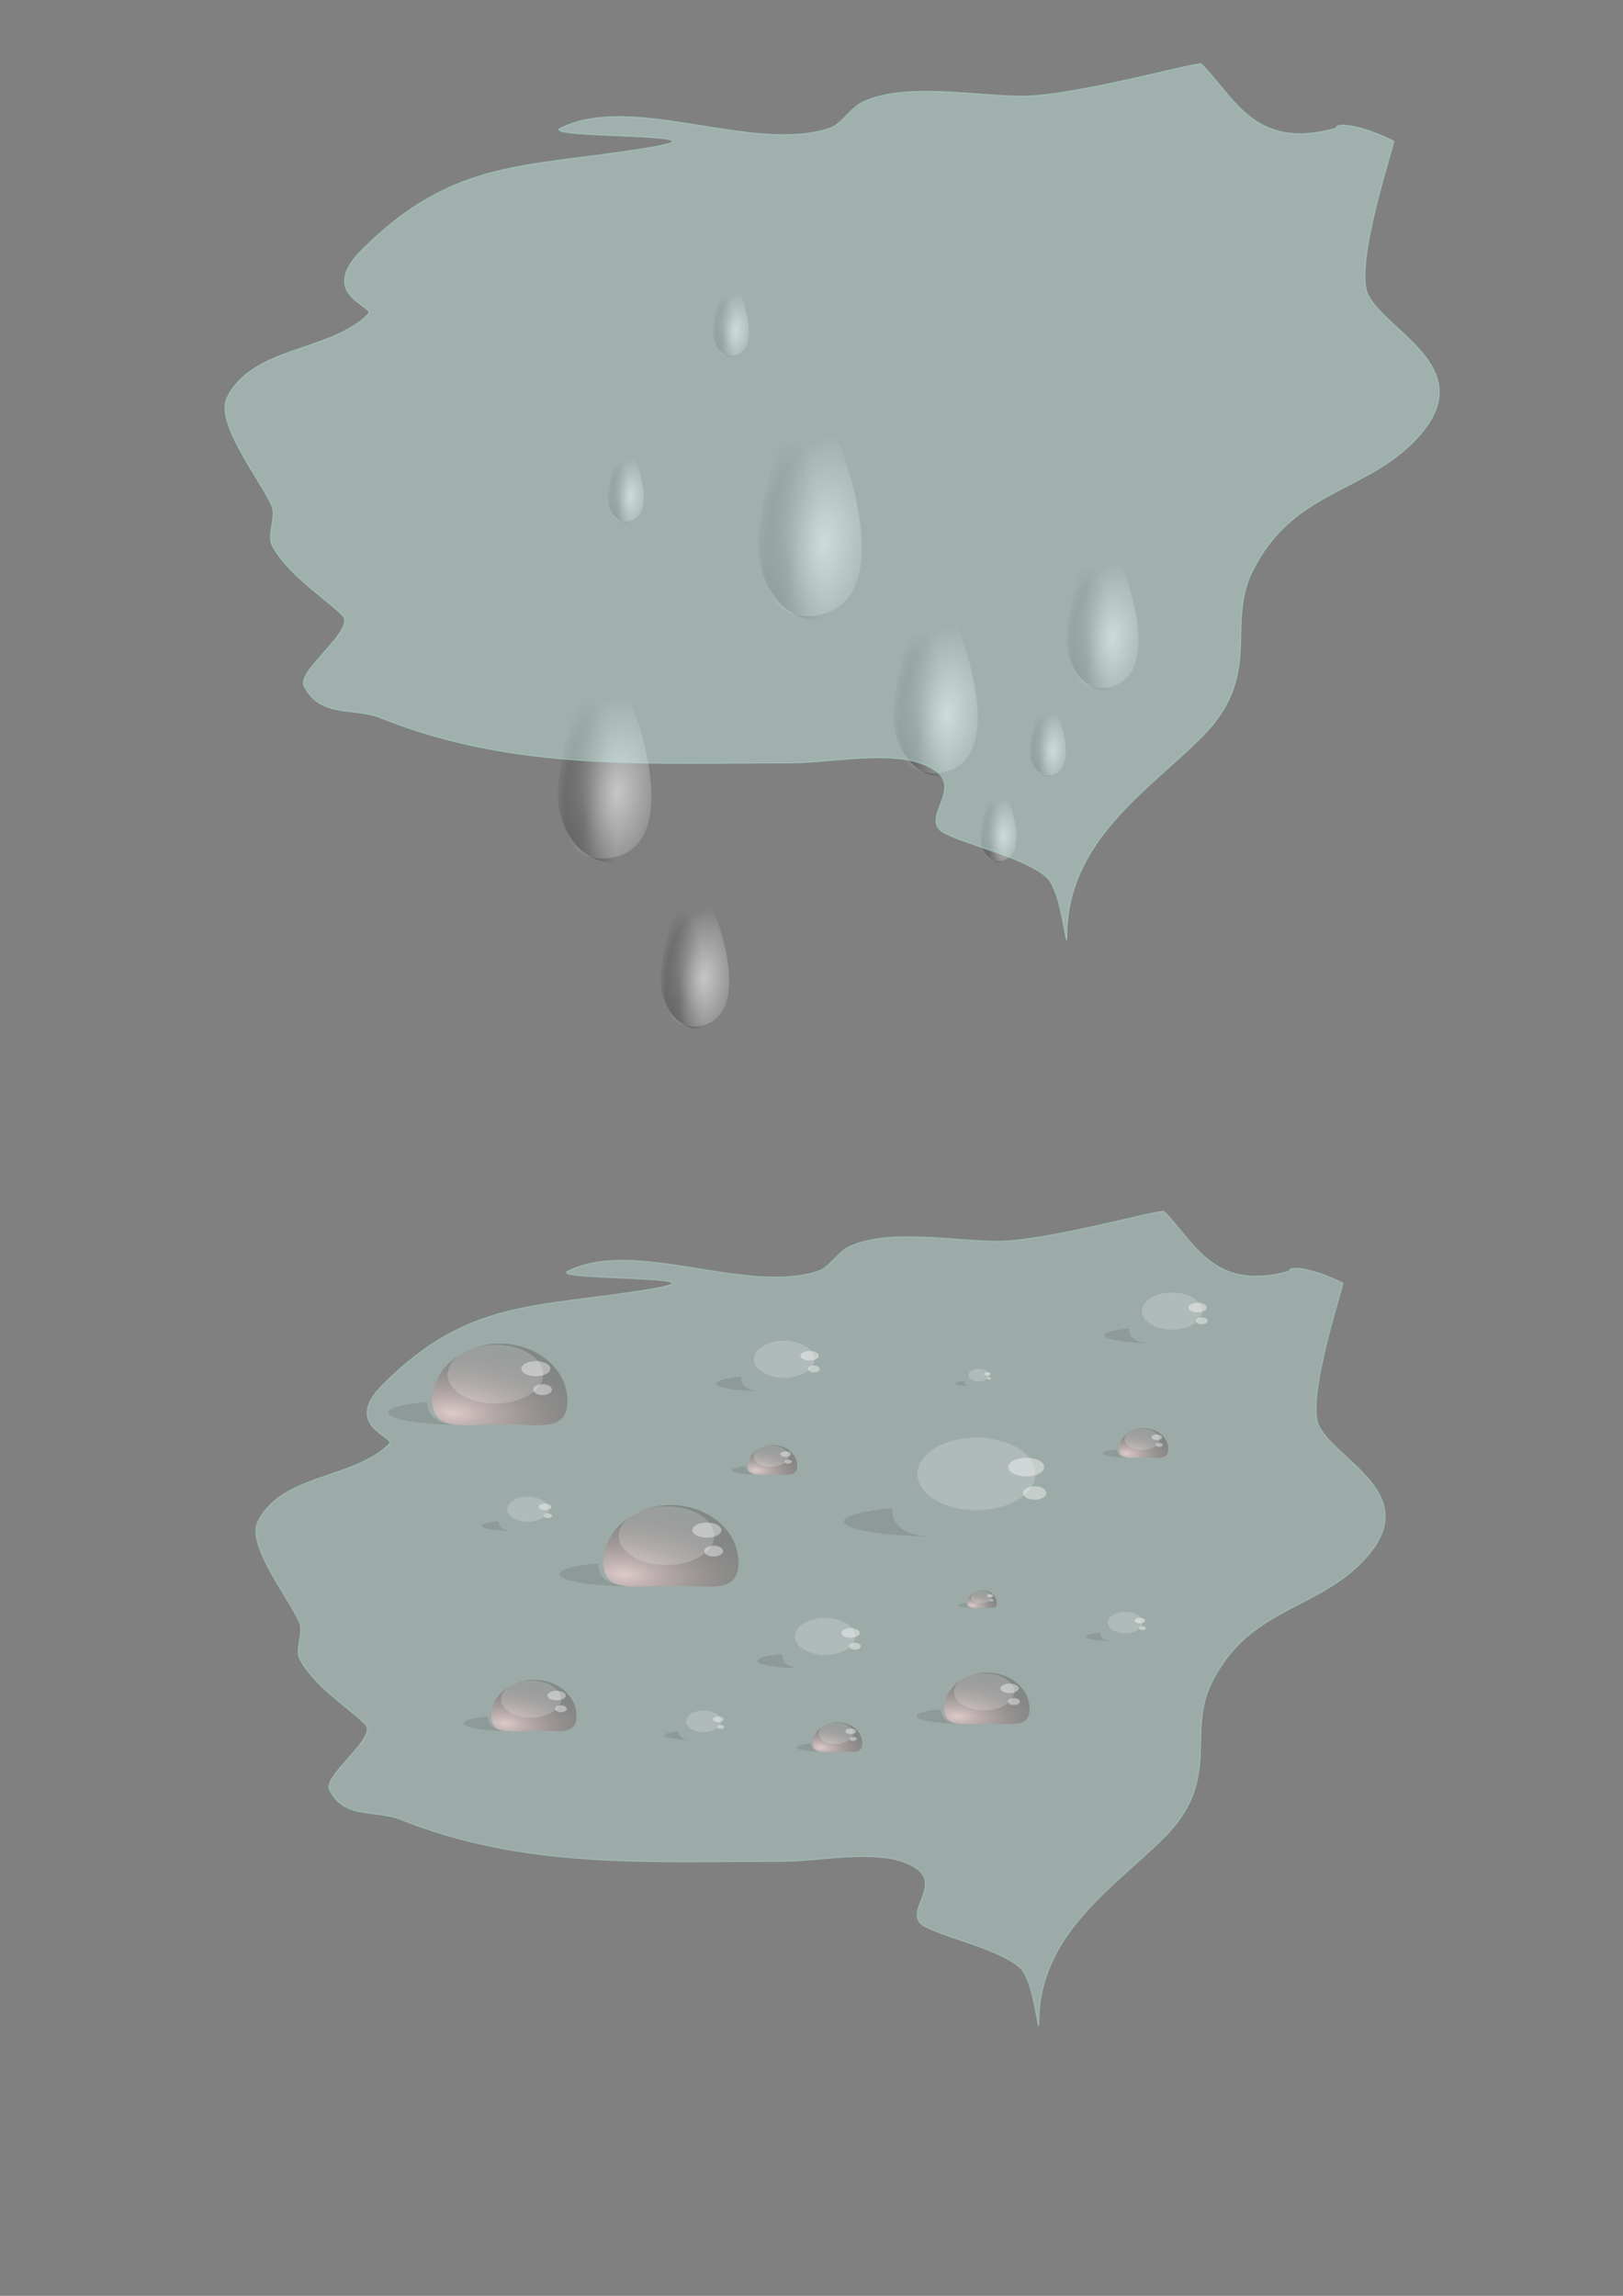 <?xml version="1.0" encoding="UTF-8" standalone="no"?>
<!-- Created with Inkscape (http://www.inkscape.org/) -->
<svg
    xmlns:inkscape="http://www.inkscape.org/namespaces/inkscape"
    xmlns:rdf="http://www.w3.org/1999/02/22-rdf-syntax-ns#"
    xmlns="http://www.w3.org/2000/svg"
    xmlns:sodipodi="http://sodipodi.sourceforge.net/DTD/sodipodi-0.dtd"
    xmlns:ns1="http://sozi.baierouge.fr"
    xmlns:cc="http://creativecommons.org/ns#"
    xmlns:xlink="http://www.w3.org/1999/xlink"
    xmlns:dc="http://purl.org/dc/elements/1.1/"
    id="svg2"
    sodipodi:docname="PINGOS AGUA GOTAS CHUVA.svg"
    viewBox="0 0 744.094 1052.362"
    version="1.1"
    inkscape:version="0.48+devel r12830"
  >
  <rect x="0" y="0" width="744.094" height="1052.362" fill="#808080" stroke="none"/>
  <defs
      id="defs4"
    >
    <radialGradient
        id="radialGradient9170"
        xlink:href="#linearGradient7807"
        gradientUnits="userSpaceOnUse"
        cy="-3778.7"
        cx="-2464"
        gradientTransform="matrix(3.675 .287 -.124 1.59 6116 2935)"
        r="25.27"
        inkscape:collect="always"
    />
    <linearGradient
        id="linearGradient7807"
      >
      <stop
          id="stop7809"
          style="stop-color:#decaca"
          offset="0"
      />
      <stop
          id="stop7811"
          style="stop-color:#000000;stop-opacity:0"
          offset="1"
      />
    </linearGradient
    >
    <radialGradient
        id="radialGradient9501-1"
        xlink:href="#linearGradient3768-2"
        gradientUnits="userSpaceOnUse"
        cy="582.29"
        cx="-195.3"
        gradientTransform="matrix(.635 .011 -.041 2.307 454.22 -838.71)"
        r="118.76"
        inkscape:collect="always"
    />
    <linearGradient
        id="linearGradient3768-2"
      >
      <stop
          id="stop3770-6"
          style="stop-color:#000000"
          offset="0"
      />
      <stop
          id="stop3772-0"
          style="stop-color:#000000;stop-opacity:0"
          offset="1"
      />
    </linearGradient
    >
    <radialGradient
        id="radialGradient9503-4"
        xlink:href="#linearGradient3782-9"
        gradientUnits="userSpaceOnUse"
        cy="768.84"
        cx="327.87"
        gradientTransform="matrix(.995 .101 -.192 1.889 202.4 -1040.4)"
        r="118.76"
        inkscape:collect="always"
    />
    <linearGradient
        id="linearGradient3782-9"
        inkscape:collect="always"
      >
      <stop
          id="stop3784-4"
          style="stop-color:#ffffff"
          offset="0"
      />
      <stop
          id="stop3786-6"
          style="stop-color:#ffffff;stop-opacity:0"
          offset="1"
      />
    </linearGradient
    >
  </defs
  >
  <sodipodi:namedview
      id="base"
      bordercolor="#666666"
      inkscape:pageshadow="2"
      inkscape:window-y="0"
      pagecolor="#ffffff"
      inkscape:window-height="576"
      inkscape:window-maximized="0"
      inkscape:zoom="0.35"
      inkscape:window-x="0"
      showgrid="false"
      borderopacity="1.0"
      inkscape:current-layer="layer1"
      inkscape:cx="375"
      inkscape:cy="520"
      inkscape:window-width="768"
      inkscape:pageopacity="0.0"
      inkscape:document-units="px"
  />
  <g
      id="layer1"
      inkscape:label="Layer 1"
      inkscape:groupmode="layer"
    >
    <g
        id="g4010"
        inkscape:export-ydpi="90"
        inkscape:export-xdpi="90"
      >
      <g
          id="g11900"
          transform="matrix(.492 0 0 .492 796.1 1879.8)"
        >
        <path
            id="path10869"
            style="opacity:0.339;stroke:#afe9dd;stroke-width:1px;fill:#d5fff6"
            inkscape:connector-curvature="0"
            d="m-416.67-2636.5c-70.684 19.829-88.085-26.974-116.67-55.556-2.716-2.716-109.1 27.778-155.56 27.778-39.567 0-102.92-12.43-138.89 5.556-9.866 4.933-17.446 18.778-27.778 22.222-66.907 22.302-170.89-31.22-233.33 0-18.331 9.166 153.36 4.069 77.778 16.667-107.17 17.862-169.9 8.785-250 88.889-39.394 39.394 12.401 48.711 5.556 55.556-32.986 32.986-99.829 27.436-122.22 72.222-11.174 22.348 30.603 73.729 38.889 94.444 3.676 9.191-4.424 24.485 0 33.333 12.514 25.028 45.875 45.875 61.111 61.111 12.062 12.062-39.908 47.963-33.333 61.111 13.969 27.939 42.608 18.154 66.667 27.778 115.67 46.268 231.71 38.889 355.56 38.889 30.154 0 80.878-10.078 111.11 0 49.719 16.573-4.673 47.663 22.222 61.111 21.885 10.943 71.86 21.86 88.889 38.889 12.423 12.423 16.667 67.568 16.667 50 0-82.29 70.569-126.12 116.67-172.22 54.198-54.198 20.584-96.724 44.444-144.44 34.228-68.455 94.777-67 138.89-111.11 62.686-62.686-22.258-94.516-38.889-127.78-12.814-25.628 23.618-132.64 22.222-133.33-25.316-12.658-50-17.312-50-11.111z"
        />
        <g
            id="g8976"
            transform="matrix(2.493 0 0 2.493 5147.3 7068.1)"
          >
          <g
              id="g8978"
              transform="translate(-9.907 .901)"
            >
            <path
                id="path8980"
                d="m-2480.3-3784.4c-8.575 0.754-14.506 2.258-14.506 4 0 2.397 11.122 4.348 25.128 4.5-6.277-0.575-10.439-2.598-10.622-8.5z"
                style="opacity:.102;fill-rule:evenodd;color:#000000;stroke-width:0;fill:#000000"
                inkscape:connector-curvature="0"
            />
            <path
                id="path8982"
                d="m-2427.8-3784.8c0 11.809-10.343 8.75-24.299 8.75s-26.24 3.059-26.24-8.75 11.314-21.382 25.27-21.382 25.27 9.573 25.27 21.382z"
                sodipodi:nodetypes="sssss"
                style="fill-rule:evenodd;color:#000000;stroke-width:0;fill:url(#radialGradient9170)"
                inkscape:connector-curvature="0"
            />
            <ellipse
                id="path8984"
                style="opacity:.195;fill-rule:evenodd;color:#000000;stroke-width:0;fill:#ffffff"
                d="m -2441.7,-3786.758 a 16.718,7.681 0 0 1 -16.718,7.681 16.718,7.681 0 0 1 -16.718,-7.681 16.718,7.681 0 0 1 16.718,-7.681 16.718,7.681 0 0 1 16.718,7.681 z"
                rx="16.718"
                transform="matrix(1.068 0 0 1.427 170.85 1609)"
                ry="7.681"
                cy="-3786.8"
                cx="-2458.4"
            />
            <ellipse
                id="path8986"
                style="opacity:.405;fill-rule:evenodd;color:#000000;stroke-width:0;fill:#ffffff"
                d="m -2435.826,-3795.682 a 5.422,2.824 0 0 1 -5.422,2.824 5.422,2.824 0 0 1 -5.422,-2.824 5.422,2.824 0 0 1 5.422,-2.824 5.422,2.824 0 0 1 5.422,2.824 z"
                rx="5.422"
                transform="translate(1.581 -1.13)"
                ry="2.824"
                cy="-3795.7"
                cx="-2441.2"
            />
            <ellipse
                id="path8988"
                style="opacity:.405;fill-rule:evenodd;color:#000000;stroke-width:0;fill:#ffffff"
                d="m -2433.567,-3789.017 a 3.502,2.033 0 0 1 -3.502,2.033 3.502,2.033 0 0 1 -3.502,-2.033 3.502,2.033 0 0 1 3.502,-2.033 3.502,2.033 0 0 1 3.502,2.033 z"
                rx="3.502"
                ry="2.033"
                cy="-3789"
                cx="-2437.1"
            />
          </g
          >
          <g
              id="g8990"
              transform="matrix(1.236 0 0 1.236 685.24 873.39)"
            >
            <path
                id="path8992"
                style="opacity:.102;fill-rule:evenodd;color:#000000;stroke-width:0;fill:#000000"
                inkscape:connector-curvature="0"
                d="m-2480.3-3784.4c-8.575 0.754-14.506 2.258-14.506 4 0 2.397 11.122 4.348 25.128 4.5-6.277-0.575-10.439-2.598-10.622-8.5z"
            />
            <path
                id="path8994"
                sodipodi:nodetypes="sssss"
                style="stroke-width:0;color:#000000;fill-rule:evenodd;fill:url(#radialGradient9170)"
                inkscape:connector-curvature="0"
                d="m-2427.8-3784.8c0 11.809-10.343 8.75-24.299 8.75s-26.24 3.059-26.24-8.75 11.314-21.382 25.27-21.382 25.27 9.573 25.27 21.382z"
            />
            <ellipse
                id="path8996"
                style="opacity:.195;fill-rule:evenodd;color:#000000;stroke-width:0;fill:#ffffff"
                d="m -2441.7,-3786.758 a 16.718,7.681 0 0 1 -16.718,7.681 16.718,7.681 0 0 1 -16.718,-7.681 16.718,7.681 0 0 1 16.718,-7.681 16.718,7.681 0 0 1 16.718,7.681 z"
                rx="16.718"
                transform="matrix(1.068 0 0 1.427 170.85 1609)"
                ry="7.681"
                cy="-3786.8"
                cx="-2458.4"
            />
            <ellipse
                id="path8998"
                style="opacity:.405;fill-rule:evenodd;color:#000000;stroke-width:0;fill:#ffffff"
                d="m -2435.826,-3795.682 a 5.422,2.824 0 0 1 -5.422,2.824 5.422,2.824 0 0 1 -5.422,-2.824 5.422,2.824 0 0 1 5.422,-2.824 5.422,2.824 0 0 1 5.422,2.824 z"
                rx="5.422"
                transform="translate(1.581 -1.13)"
                ry="2.824"
                cy="-3795.7"
                cx="-2441.2"
            />
            <ellipse
                id="path9000"
                style="opacity:.405;fill-rule:evenodd;color:#000000;stroke-width:0;fill:#ffffff"
                d="m -2433.567,-3789.017 a 3.502,2.033 0 0 1 -3.502,2.033 3.502,2.033 0 0 1 -3.502,-2.033 3.502,2.033 0 0 1 3.502,-2.033 3.502,2.033 0 0 1 3.502,2.033 z"
                rx="3.502"
                ry="2.033"
                cy="-3789"
                cx="-2437.1"
            />
          </g
          >
          <g
              id="g9002"
              transform="matrix(0.631 0 0 0.631 -796.98 -1341)"
            >
            <path
                id="path9004"
                d="m-2480.3-3784.4c-8.575 0.754-14.506 2.258-14.506 4 0 2.397 11.122 4.348 25.128 4.5-6.277-0.575-10.439-2.598-10.622-8.5z"
                style="opacity:.102;fill-rule:evenodd;color:#000000;stroke-width:0;fill:#000000"
                inkscape:connector-curvature="0"
            />
            <path
                id="path9006"
                d="m-2427.8-3784.8c0 11.809-10.343 8.75-24.299 8.75s-26.24 3.059-26.24-8.75 11.314-21.382 25.27-21.382 25.27 9.573 25.27 21.382z"
                sodipodi:nodetypes="sssss"
                style="stroke-width:0;color:#000000;fill-rule:evenodd;fill:url(#radialGradient9170)"
                inkscape:connector-curvature="0"
            />
            <ellipse
                id="path9008"
                style="opacity:.195;fill-rule:evenodd;color:#000000;stroke-width:0;fill:#ffffff"
                d="m -2441.7,-3786.758 a 16.718,7.681 0 0 1 -16.718,7.681 16.718,7.681 0 0 1 -16.718,-7.681 16.718,7.681 0 0 1 16.718,-7.681 16.718,7.681 0 0 1 16.718,7.681 z"
                rx="16.718"
                transform="matrix(1.068 0 0 1.427 170.85 1609)"
                ry="7.681"
                cy="-3786.8"
                cx="-2458.4"
            />
            <ellipse
                id="path9010"
                style="opacity:.405;fill-rule:evenodd;color:#000000;stroke-width:0;fill:#ffffff"
                d="m -2435.826,-3795.682 a 5.422,2.824 0 0 1 -5.422,2.824 5.422,2.824 0 0 1 -5.422,-2.824 5.422,2.824 0 0 1 5.422,-2.824 5.422,2.824 0 0 1 5.422,2.824 z"
                rx="5.422"
                transform="translate(1.581 -1.13)"
                ry="2.824"
                cy="-3795.7"
                cx="-2441.2"
            />
            <ellipse
                id="path9012"
                style="opacity:.405;fill-rule:evenodd;color:#000000;stroke-width:0;fill:#ffffff"
                d="m -2433.567,-3789.017 a 3.502,2.033 0 0 1 -3.502,2.033 3.502,2.033 0 0 1 -3.502,-2.033 3.502,2.033 0 0 1 3.502,-2.033 3.502,2.033 0 0 1 3.502,2.033 z"
                rx="3.502"
                ry="2.033"
                cy="-3789"
                cx="-2437.1"
            />
          </g
          >
          <g
              id="g9014"
              transform="matrix(0.631 0 0 0.631 -856.42 -1361.7)"
            >
            <path
                id="path9016"
                style="opacity:.102;fill-rule:evenodd;color:#000000;stroke-width:0;fill:#000000"
                inkscape:connector-curvature="0"
                d="m-2480.3-3784.4c-8.575 0.754-14.506 2.258-14.506 4 0 2.397 11.122 4.348 25.128 4.5-6.277-0.575-10.439-2.598-10.622-8.5z"
            />
            <path
                id="path9018"
                sodipodi:nodetypes="sssss"
                style="stroke-width:0;color:#000000;fill-rule:evenodd;fill:url(#radialGradient9170)"
                inkscape:connector-curvature="0"
                d="m-2427.8-3784.8c0 11.809-10.343 8.75-24.299 8.75s-26.24 3.059-26.24-8.75 11.314-21.382 25.27-21.382 25.27 9.573 25.27 21.382z"
            />
            <ellipse
                id="path9020"
                style="opacity:.195;fill-rule:evenodd;color:#000000;stroke-width:0;fill:#ffffff"
                d="m -2441.7,-3786.758 a 16.718,7.681 0 0 1 -16.718,7.681 16.718,7.681 0 0 1 -16.718,-7.681 16.718,7.681 0 0 1 16.718,-7.681 16.718,7.681 0 0 1 16.718,7.681 z"
                rx="16.718"
                transform="matrix(1.068 0 0 1.427 170.85 1609)"
                ry="7.681"
                cy="-3786.8"
                cx="-2458.4"
            />
            <ellipse
                id="path9022"
                style="opacity:.405;fill-rule:evenodd;color:#000000;stroke-width:0;fill:#ffffff"
                d="m -2435.826,-3795.682 a 5.422,2.824 0 0 1 -5.422,2.824 5.422,2.824 0 0 1 -5.422,-2.824 5.422,2.824 0 0 1 5.422,-2.824 5.422,2.824 0 0 1 5.422,2.824 z"
                rx="5.422"
                transform="translate(1.581 -1.13)"
                ry="2.824"
                cy="-3795.7"
                cx="-2441.2"
            />
            <ellipse
                id="path9024"
                style="opacity:.405;fill-rule:evenodd;color:#000000;stroke-width:0;fill:#ffffff"
                d="m -2433.567,-3789.017 a 3.502,2.033 0 0 1 -3.502,2.033 3.502,2.033 0 0 1 -3.502,-2.033 3.502,2.033 0 0 1 3.502,-2.033 3.502,2.033 0 0 1 3.502,2.033 z"
                rx="3.502"
                ry="2.033"
                cy="-3789"
                cx="-2437.1"
            />
          </g
          >
          <g
              id="g9026"
              transform="matrix(0.631 0 0 0.631 -966.3 -1338.3)"
            >
            <path
                id="path9028"
                d="m-2480.3-3784.4c-8.575 0.754-14.506 2.258-14.506 4 0 2.397 11.122 4.348 25.128 4.5-6.277-0.575-10.439-2.598-10.622-8.5z"
                style="opacity:.102;fill-rule:evenodd;color:#000000;stroke-width:0;fill:#000000"
                inkscape:connector-curvature="0"
            />
            <path
                id="path9030"
                d="m-2427.8-3784.8c0 11.809-10.343 8.75-24.299 8.75s-26.24 3.059-26.24-8.75 11.314-21.382 25.27-21.382 25.27 9.573 25.27 21.382z"
                sodipodi:nodetypes="sssss"
                style="stroke-width:0;color:#000000;fill-rule:evenodd;fill:url(#radialGradient9170)"
                inkscape:connector-curvature="0"
            />
            <ellipse
                id="path9032"
                style="opacity:.195;fill-rule:evenodd;color:#000000;stroke-width:0;fill:#ffffff"
                d="m -2441.7,-3786.758 a 16.718,7.681 0 0 1 -16.718,7.681 16.718,7.681 0 0 1 -16.718,-7.681 16.718,7.681 0 0 1 16.718,-7.681 16.718,7.681 0 0 1 16.718,7.681 z"
                rx="16.718"
                transform="matrix(1.068 0 0 1.427 170.85 1609)"
                ry="7.681"
                cy="-3786.8"
                cx="-2458.4"
            />
            <ellipse
                id="path9034"
                style="opacity:.405;fill-rule:evenodd;color:#000000;stroke-width:0;fill:#ffffff"
                d="m -2435.826,-3795.682 a 5.422,2.824 0 0 1 -5.422,2.824 5.422,2.824 0 0 1 -5.422,-2.824 5.422,2.824 0 0 1 5.422,-2.824 5.422,2.824 0 0 1 5.422,2.824 z"
                rx="5.422"
                transform="translate(1.581 -1.13)"
                ry="2.824"
                cy="-3795.7"
                cx="-2441.2"
            />
            <ellipse
                id="path9036"
                style="opacity:.405;fill-rule:evenodd;color:#000000;stroke-width:0;fill:#ffffff"
                d="m -2433.567,-3789.017 a 3.502,2.033 0 0 1 -3.502,2.033 3.502,2.033 0 0 1 -3.502,-2.033 3.502,2.033 0 0 1 3.502,-2.033 3.502,2.033 0 0 1 3.502,2.033 z"
                rx="3.502"
                ry="2.033"
                cy="-3789"
                cx="-2437.1"
            />
          </g
          >
          <g
              id="g9038"
              transform="matrix(.365 0 0 .365 -1554.8 -2339.4)"
            >
            <path
                id="path9040"
                style="opacity:.102;fill-rule:evenodd;color:#000000;stroke-width:0;fill:#000000"
                inkscape:connector-curvature="0"
                d="m-2480.3-3784.4c-8.575 0.754-14.506 2.258-14.506 4 0 2.397 11.122 4.348 25.128 4.5-6.277-0.575-10.439-2.598-10.622-8.5z"
            />
            <path
                id="path9042"
                sodipodi:nodetypes="sssss"
                style="stroke-width:0;color:#000000;fill-rule:evenodd;fill:url(#radialGradient9170)"
                inkscape:connector-curvature="0"
                d="m-2427.8-3784.8c0 11.809-10.343 8.75-24.299 8.75s-26.24 3.059-26.24-8.75 11.314-21.382 25.27-21.382 25.27 9.573 25.27 21.382z"
            />
            <ellipse
                id="path9044"
                style="opacity:.195;fill-rule:evenodd;color:#000000;stroke-width:0;fill:#ffffff"
                d="m -2441.7,-3786.758 a 16.718,7.681 0 0 1 -16.718,7.681 16.718,7.681 0 0 1 -16.718,-7.681 16.718,7.681 0 0 1 16.718,-7.681 16.718,7.681 0 0 1 16.718,7.681 z"
                rx="16.718"
                transform="matrix(1.068 0 0 1.427 170.85 1609)"
                ry="7.681"
                cy="-3786.8"
                cx="-2458.4"
            />
            <ellipse
                id="path9046"
                style="opacity:.405;fill-rule:evenodd;color:#000000;stroke-width:0;fill:#ffffff"
                d="m -2435.826,-3795.682 a 5.422,2.824 0 0 1 -5.422,2.824 5.422,2.824 0 0 1 -5.422,-2.824 5.422,2.824 0 0 1 5.422,-2.824 5.422,2.824 0 0 1 5.422,2.824 z"
                rx="5.422"
                transform="translate(1.581 -1.13)"
                ry="2.824"
                cy="-3795.7"
                cx="-2441.2"
            />
            <ellipse
                id="path9048"
                style="opacity:.405;fill-rule:evenodd;color:#000000;stroke-width:0;fill:#ffffff"
                d="m -2433.567,-3789.017 a 3.502,2.033 0 0 1 -3.502,2.033 3.502,2.033 0 0 1 -3.502,-2.033 3.502,2.033 0 0 1 3.502,-2.033 3.502,2.033 0 0 1 3.502,2.033 z"
                rx="3.502"
                ry="2.033"
                cy="-3789"
                cx="-2437.1"
            />
          </g
          >
          <g
              id="g9050"
              transform="matrix(.365 0 0 .365 -1505.3 -2334.9)"
            >
            <path
                id="path9052"
                d="m-2480.3-3784.4c-8.575 0.754-14.506 2.258-14.506 4 0 2.397 11.122 4.348 25.128 4.5-6.277-0.575-10.439-2.598-10.622-8.5z"
                style="opacity:.102;fill-rule:evenodd;color:#000000;stroke-width:0;fill:#000000"
                inkscape:connector-curvature="0"
            />
            <path
                id="path9054"
                d="m-2427.8-3784.8c0 11.809-10.343 8.75-24.299 8.75s-26.24 3.059-26.24-8.75 11.314-21.382 25.27-21.382 25.27 9.573 25.27 21.382z"
                sodipodi:nodetypes="sssss"
                style="stroke-width:0;color:#000000;fill-rule:evenodd;fill:url(#radialGradient9170)"
                inkscape:connector-curvature="0"
            />
            <ellipse
                id="path9056"
                style="opacity:.195;fill-rule:evenodd;color:#000000;stroke-width:0;fill:#ffffff"
                d="m -2441.7,-3786.758 a 16.718,7.681 0 0 1 -16.718,7.681 16.718,7.681 0 0 1 -16.718,-7.681 16.718,7.681 0 0 1 16.718,-7.681 16.718,7.681 0 0 1 16.718,7.681 z"
                rx="16.718"
                transform="matrix(1.068 0 0 1.427 170.85 1609)"
                ry="7.681"
                cy="-3786.8"
                cx="-2458.4"
            />
            <ellipse
                id="path9058"
                style="opacity:.405;fill-rule:evenodd;color:#000000;stroke-width:0;fill:#ffffff"
                d="m -2435.826,-3795.682 a 5.422,2.824 0 0 1 -5.422,2.824 5.422,2.824 0 0 1 -5.422,-2.824 5.422,2.824 0 0 1 5.422,-2.824 5.422,2.824 0 0 1 5.422,2.824 z"
                rx="5.422"
                transform="translate(1.581 -1.13)"
                ry="2.824"
                cy="-3795.7"
                cx="-2441.2"
            />
            <ellipse
                id="path9060"
                style="opacity:.405;fill-rule:evenodd;color:#000000;stroke-width:0;fill:#ffffff"
                d="m -2433.567,-3789.017 a 3.502,2.033 0 0 1 -3.502,2.033 3.502,2.033 0 0 1 -3.502,-2.033 3.502,2.033 0 0 1 3.502,-2.033 3.502,2.033 0 0 1 3.502,2.033 z"
                rx="3.502"
                ry="2.033"
                cy="-3789"
                cx="-2437.1"
            />
          </g
          >
          <g
              id="g9062"
              transform="matrix(.365 0 0 .365 -1397.2 -2376.3)"
            >
            <path
                id="path9064"
                style="opacity:.102;fill-rule:evenodd;color:#000000;stroke-width:0;fill:#000000"
                inkscape:connector-curvature="0"
                d="m-2480.3-3784.4c-8.575 0.754-14.506 2.258-14.506 4 0 2.397 11.122 4.348 25.128 4.5-6.277-0.575-10.439-2.598-10.622-8.5z"
            />
            <path
                id="path9066"
                sodipodi:nodetypes="sssss"
                style="stroke-width:0;color:#000000;fill-rule:evenodd;fill:url(#radialGradient9170)"
                inkscape:connector-curvature="0"
                d="m-2427.8-3784.8c0 11.809-10.343 8.75-24.299 8.75s-26.24 3.059-26.24-8.75 11.314-21.382 25.27-21.382 25.27 9.573 25.27 21.382z"
            />
            <ellipse
                id="path9068"
                style="opacity:.195;fill-rule:evenodd;color:#000000;stroke-width:0;fill:#ffffff"
                d="m -2441.7,-3786.758 a 16.718,7.681 0 0 1 -16.718,7.681 16.718,7.681 0 0 1 -16.718,-7.681 16.718,7.681 0 0 1 16.718,-7.681 16.718,7.681 0 0 1 16.718,7.681 z"
                rx="16.718"
                transform="matrix(1.068 0 0 1.427 170.85 1609)"
                ry="7.681"
                cy="-3786.8"
                cx="-2458.4"
            />
            <ellipse
                id="path9070"
                style="opacity:.405;fill-rule:evenodd;color:#000000;stroke-width:0;fill:#ffffff"
                d="m -2435.826,-3795.682 a 5.422,2.824 0 0 1 -5.422,2.824 5.422,2.824 0 0 1 -5.422,-2.824 5.422,2.824 0 0 1 5.422,-2.824 5.422,2.824 0 0 1 5.422,2.824 z"
                rx="5.422"
                transform="translate(1.581 -1.13)"
                ry="2.824"
                cy="-3795.7"
                cx="-2441.2"
            />
            <ellipse
                id="path9072"
                style="opacity:.405;fill-rule:evenodd;color:#000000;stroke-width:0;fill:#ffffff"
                d="m -2433.567,-3789.017 a 3.502,2.033 0 0 1 -3.502,2.033 3.502,2.033 0 0 1 -3.502,-2.033 3.502,2.033 0 0 1 3.502,-2.033 3.502,2.033 0 0 1 3.502,2.033 z"
                rx="3.502"
                ry="2.033"
                cy="-3789"
                cx="-2437.1"
            />
          </g
          >
          <g
              id="g9074"
              transform="translate(-73.853 -59.443)"
            >
            <path
                id="path9076"
                style="opacity:.102;fill-rule:evenodd;color:#000000;stroke-width:0;fill:#000000"
                inkscape:connector-curvature="0"
                d="m-2480.3-3784.4c-8.575 0.754-14.506 2.258-14.506 4 0 2.397 11.122 4.348 25.128 4.5-6.277-0.575-10.439-2.598-10.622-8.5z"
            />
            <path
                id="path9078"
                sodipodi:nodetypes="sssss"
                style="stroke-width:0;color:#000000;fill-rule:evenodd;fill:url(#radialGradient9170)"
                inkscape:connector-curvature="0"
                d="m-2427.8-3784.8c0 11.809-10.343 8.75-24.299 8.75s-26.24 3.059-26.24-8.75 11.314-21.382 25.27-21.382 25.27 9.573 25.27 21.382z"
            />
            <ellipse
                id="path9080"
                style="opacity:.195;fill-rule:evenodd;color:#000000;stroke-width:0;fill:#ffffff"
                d="m -2441.7,-3786.758 a 16.718,7.681 0 0 1 -16.718,7.681 16.718,7.681 0 0 1 -16.718,-7.681 16.718,7.681 0 0 1 16.718,-7.681 16.718,7.681 0 0 1 16.718,7.681 z"
                rx="16.718"
                transform="matrix(1.068 0 0 1.427 170.85 1609)"
                ry="7.681"
                cy="-3786.8"
                cx="-2458.4"
            />
            <ellipse
                id="path9082"
                style="opacity:.405;fill-rule:evenodd;color:#000000;stroke-width:0;fill:#ffffff"
                d="m -2435.826,-3795.682 a 5.422,2.824 0 0 1 -5.422,2.824 5.422,2.824 0 0 1 -5.422,-2.824 5.422,2.824 0 0 1 5.422,-2.824 5.422,2.824 0 0 1 5.422,2.824 z"
                rx="5.422"
                transform="translate(1.581 -1.13)"
                ry="2.824"
                cy="-3795.7"
                cx="-2441.2"
            />
            <ellipse
                id="path9084"
                style="opacity:.405;fill-rule:evenodd;color:#000000;stroke-width:0;fill:#ffffff"
                d="m -2433.567,-3789.017 a 3.502,2.033 0 0 1 -3.502,2.033 3.502,2.033 0 0 1 -3.502,-2.033 3.502,2.033 0 0 1 3.502,-2.033 3.502,2.033 0 0 1 3.502,2.033 z"
                rx="3.502"
                ry="2.033"
                cy="-3789"
                cx="-2437.1"
            />
          </g
          >
          <g
              id="g9086"
              transform="matrix(0.631 0 0 0.631 -871.73 -1465.3)"
            >
            <path
                id="path9088"
                d="m-2480.3-3784.4c-8.575 0.754-14.506 2.258-14.506 4 0 2.397 11.122 4.348 25.128 4.5-6.277-0.575-10.439-2.598-10.622-8.5z"
                style="opacity:.102;fill-rule:evenodd;color:#000000;stroke-width:0;fill:#000000"
                inkscape:connector-curvature="0"
            />
            <path
                id="path9090"
                d="m-2427.8-3784.8c0 11.809-10.343 8.75-24.299 8.75s-26.24 3.059-26.24-8.75 11.314-21.382 25.27-21.382 25.27 9.573 25.27 21.382z"
                sodipodi:nodetypes="sssss"
                style="stroke-width:0;color:#000000;fill-rule:evenodd;fill:url(#radialGradient9170)"
                inkscape:connector-curvature="0"
            />
            <ellipse
                id="path9092"
                style="opacity:.195;fill-rule:evenodd;color:#000000;stroke-width:0;fill:#ffffff"
                d="m -2441.7,-3786.758 a 16.718,7.681 0 0 1 -16.718,7.681 16.718,7.681 0 0 1 -16.718,-7.681 16.718,7.681 0 0 1 16.718,-7.681 16.718,7.681 0 0 1 16.718,7.681 z"
                rx="16.718"
                transform="matrix(1.068 0 0 1.427 170.85 1609)"
                ry="7.681"
                cy="-3786.8"
                cx="-2458.4"
            />
            <ellipse
                id="path9094"
                style="opacity:.405;fill-rule:evenodd;color:#000000;stroke-width:0;fill:#ffffff"
                d="m -2435.826,-3795.682 a 5.422,2.824 0 0 1 -5.422,2.824 5.422,2.824 0 0 1 -5.422,-2.824 5.422,2.824 0 0 1 5.422,-2.824 5.422,2.824 0 0 1 5.422,2.824 z"
                rx="5.422"
                transform="translate(1.581 -1.13)"
                ry="2.824"
                cy="-3795.7"
                cx="-2441.2"
            />
            <ellipse
                id="path9096"
                style="opacity:.405;fill-rule:evenodd;color:#000000;stroke-width:0;fill:#ffffff"
                d="m -2433.567,-3789.017 a 3.502,2.033 0 0 1 -3.502,2.033 3.502,2.033 0 0 1 -3.502,-2.033 3.502,2.033 0 0 1 3.502,-2.033 3.502,2.033 0 0 1 3.502,2.033 z"
                rx="3.502"
                ry="2.033"
                cy="-3789"
                cx="-2437.1"
            />
          </g
          >
          <g
              id="g9098"
              transform="matrix(.365 0 0 .365 -1529.6 -2438.5)"
            >
            <path
                id="path9100"
                style="opacity:.102;fill-rule:evenodd;color:#000000;stroke-width:0;fill:#000000"
                inkscape:connector-curvature="0"
                d="m-2480.3-3784.4c-8.575 0.754-14.506 2.258-14.506 4 0 2.397 11.122 4.348 25.128 4.5-6.277-0.575-10.439-2.598-10.622-8.5z"
            />
            <path
                id="path9102"
                sodipodi:nodetypes="sssss"
                style="stroke-width:0;color:#000000;fill-rule:evenodd;fill:url(#radialGradient9170)"
                inkscape:connector-curvature="0"
                d="m-2427.8-3784.8c0 11.809-10.343 8.75-24.299 8.75s-26.24 3.059-26.24-8.75 11.314-21.382 25.27-21.382 25.27 9.573 25.27 21.382z"
            />
            <ellipse
                id="path9104"
                style="opacity:.195;fill-rule:evenodd;color:#000000;stroke-width:0;fill:#ffffff"
                d="m -2441.7,-3786.758 a 16.718,7.681 0 0 1 -16.718,7.681 16.718,7.681 0 0 1 -16.718,-7.681 16.718,7.681 0 0 1 16.718,-7.681 16.718,7.681 0 0 1 16.718,7.681 z"
                rx="16.718"
                transform="matrix(1.068 0 0 1.427 170.85 1609)"
                ry="7.681"
                cy="-3786.8"
                cx="-2458.4"
            />
            <ellipse
                id="path9106"
                style="opacity:.405;fill-rule:evenodd;color:#000000;stroke-width:0;fill:#ffffff"
                d="m -2435.826,-3795.682 a 5.422,2.824 0 0 1 -5.422,2.824 5.422,2.824 0 0 1 -5.422,-2.824 5.422,2.824 0 0 1 5.422,-2.824 5.422,2.824 0 0 1 5.422,2.824 z"
                rx="5.422"
                transform="translate(1.581 -1.13)"
                ry="2.824"
                cy="-3795.7"
                cx="-2441.2"
            />
            <ellipse
                id="path9108"
                style="opacity:.405;fill-rule:evenodd;color:#000000;stroke-width:0;fill:#ffffff"
                d="m -2433.567,-3789.017 a 3.502,2.033 0 0 1 -3.502,2.033 3.502,2.033 0 0 1 -3.502,-2.033 3.502,2.033 0 0 1 3.502,-2.033 3.502,2.033 0 0 1 3.502,2.033 z"
                rx="3.502"
                ry="2.033"
                cy="-3789"
                cx="-2437.1"
            />
          </g
          >
          <g
              id="g9110"
              transform="matrix(0.631 0 0 0.631 -726.73 -1483.3)"
            >
            <path
                id="path9112"
                style="opacity:.102;fill-rule:evenodd;color:#000000;stroke-width:0;fill:#000000"
                inkscape:connector-curvature="0"
                d="m-2480.3-3784.4c-8.575 0.754-14.506 2.258-14.506 4 0 2.397 11.122 4.348 25.128 4.5-6.277-0.575-10.439-2.598-10.622-8.5z"
            />
            <path
                id="path9114"
                sodipodi:nodetypes="sssss"
                style="stroke-width:0;color:#000000;fill-rule:evenodd;fill:url(#radialGradient9170)"
                inkscape:connector-curvature="0"
                d="m-2427.8-3784.8c0 11.809-10.343 8.75-24.299 8.75s-26.24 3.059-26.24-8.75 11.314-21.382 25.27-21.382 25.27 9.573 25.27 21.382z"
            />
            <ellipse
                id="path9116"
                style="opacity:.195;fill-rule:evenodd;color:#000000;stroke-width:0;fill:#ffffff"
                d="m -2441.7,-3786.758 a 16.718,7.681 0 0 1 -16.718,7.681 16.718,7.681 0 0 1 -16.718,-7.681 16.718,7.681 0 0 1 16.718,-7.681 16.718,7.681 0 0 1 16.718,7.681 z"
                rx="16.718"
                transform="matrix(1.068 0 0 1.427 170.85 1609)"
                ry="7.681"
                cy="-3786.8"
                cx="-2458.4"
            />
            <ellipse
                id="path9118"
                style="opacity:.405;fill-rule:evenodd;color:#000000;stroke-width:0;fill:#ffffff"
                d="m -2435.826,-3795.682 a 5.422,2.824 0 0 1 -5.422,2.824 5.422,2.824 0 0 1 -5.422,-2.824 5.422,2.824 0 0 1 5.422,-2.824 5.422,2.824 0 0 1 5.422,2.824 z"
                rx="5.422"
                transform="translate(1.581 -1.13)"
                ry="2.824"
                cy="-3795.7"
                cx="-2441.2"
            />
            <ellipse
                id="path9120"
                style="opacity:.405;fill-rule:evenodd;color:#000000;stroke-width:0;fill:#ffffff"
                d="m -2433.567,-3789.017 a 3.502,2.033 0 0 1 -3.502,2.033 3.502,2.033 0 0 1 -3.502,-2.033 3.502,2.033 0 0 1 3.502,-2.033 3.502,2.033 0 0 1 3.502,2.033 z"
                rx="3.502"
                ry="2.033"
                cy="-3789"
                cx="-2437.1"
            />
          </g
          >
          <g
              id="g9122"
              transform="matrix(.365 0 0 .365 -1390.9 -2444.8)"
            >
            <path
                id="path9124"
                style="opacity:.102;fill-rule:evenodd;color:#000000;stroke-width:0;fill:#000000"
                inkscape:connector-curvature="0"
                d="m-2480.3-3784.4c-8.575 0.754-14.506 2.258-14.506 4 0 2.397 11.122 4.348 25.128 4.5-6.277-0.575-10.439-2.598-10.622-8.5z"
            />
            <path
                id="path9126"
                sodipodi:nodetypes="sssss"
                style="stroke-width:0;color:#000000;fill-rule:evenodd;fill:url(#radialGradient9170)"
                inkscape:connector-curvature="0"
                d="m-2427.8-3784.8c0 11.809-10.343 8.75-24.299 8.75s-26.24 3.059-26.24-8.75 11.314-21.382 25.27-21.382 25.27 9.573 25.27 21.382z"
            />
            <ellipse
                id="path9128"
                style="opacity:.195;fill-rule:evenodd;color:#000000;stroke-width:0;fill:#ffffff"
                d="m -2441.7,-3786.758 a 16.718,7.681 0 0 1 -16.718,7.681 16.718,7.681 0 0 1 -16.718,-7.681 16.718,7.681 0 0 1 16.718,-7.681 16.718,7.681 0 0 1 16.718,7.681 z"
                rx="16.718"
                transform="matrix(1.068 0 0 1.427 170.85 1609)"
                ry="7.681"
                cy="-3786.8"
                cx="-2458.4"
            />
            <ellipse
                id="path9130"
                style="opacity:.405;fill-rule:evenodd;color:#000000;stroke-width:0;fill:#ffffff"
                d="m -2435.826,-3795.682 a 5.422,2.824 0 0 1 -5.422,2.824 5.422,2.824 0 0 1 -5.422,-2.824 5.422,2.824 0 0 1 5.422,-2.824 5.422,2.824 0 0 1 5.422,2.824 z"
                rx="5.422"
                transform="translate(1.581 -1.13)"
                ry="2.824"
                cy="-3795.7"
                cx="-2441.2"
            />
            <ellipse
                id="path9132"
                style="opacity:.405;fill-rule:evenodd;color:#000000;stroke-width:0;fill:#ffffff"
                d="m -2433.567,-3789.017 a 3.502,2.033 0 0 1 -3.502,2.033 3.502,2.033 0 0 1 -3.502,-2.033 3.502,2.033 0 0 1 3.502,-2.033 3.502,2.033 0 0 1 3.502,2.033 z"
                rx="3.502"
                ry="2.033"
                cy="-3789"
                cx="-2437.1"
            />
          </g
          >
          <g
              id="g9134"
              transform="matrix(.217 0 0 .217 -1815.2 -3030.4)"
            >
            <path
                id="path9136"
                d="m-2480.3-3784.4c-8.575 0.754-14.506 2.258-14.506 4 0 2.397 11.122 4.348 25.128 4.5-6.277-0.575-10.439-2.598-10.622-8.5z"
                style="opacity:.102;fill-rule:evenodd;color:#000000;stroke-width:0;fill:#000000"
                inkscape:connector-curvature="0"
            />
            <path
                id="path9138"
                d="m-2427.8-3784.8c0 11.809-10.343 8.75-24.299 8.75s-26.24 3.059-26.24-8.75 11.314-21.382 25.27-21.382 25.27 9.573 25.27 21.382z"
                sodipodi:nodetypes="sssss"
                style="stroke-width:0;color:#000000;fill-rule:evenodd;fill:url(#radialGradient9170)"
                inkscape:connector-curvature="0"
            />
            <ellipse
                id="path9140"
                style="opacity:.195;fill-rule:evenodd;color:#000000;stroke-width:0;fill:#ffffff"
                d="m -2441.7,-3786.758 a 16.718,7.681 0 0 1 -16.718,7.681 16.718,7.681 0 0 1 -16.718,-7.681 16.718,7.681 0 0 1 16.718,-7.681 16.718,7.681 0 0 1 16.718,7.681 z"
                rx="16.718"
                transform="matrix(1.068 0 0 1.427 170.85 1609)"
                ry="7.681"
                cy="-3786.8"
                cx="-2458.4"
            />
            <ellipse
                id="path9142"
                style="opacity:.405;fill-rule:evenodd;color:#000000;stroke-width:0;fill:#ffffff"
                d="m -2435.826,-3795.682 a 5.422,2.824 0 0 1 -5.422,2.824 5.422,2.824 0 0 1 -5.422,-2.824 5.422,2.824 0 0 1 5.422,-2.824 5.422,2.824 0 0 1 5.422,2.824 z"
                rx="5.422"
                transform="translate(1.581 -1.13)"
                ry="2.824"
                cy="-3795.7"
                cx="-2441.2"
            />
            <ellipse
                id="path9144"
                style="opacity:.405;fill-rule:evenodd;color:#000000;stroke-width:0;fill:#ffffff"
                d="m -2433.567,-3789.017 a 3.502,2.033 0 0 1 -3.502,2.033 3.502,2.033 0 0 1 -3.502,-2.033 3.502,2.033 0 0 1 3.502,-2.033 3.502,2.033 0 0 1 3.502,2.033 z"
                rx="3.502"
                ry="2.033"
                cy="-3789"
                cx="-2437.1"
            />
          </g
          >
          <g
              id="g9146"
              transform="matrix(.217 0 0 .217 -1814.3 -2947.5)"
            >
            <path
                id="path9148"
                style="opacity:.102;fill-rule:evenodd;color:#000000;stroke-width:0;fill:#000000"
                inkscape:connector-curvature="0"
                d="m-2480.3-3784.4c-8.575 0.754-14.506 2.258-14.506 4 0 2.397 11.122 4.348 25.128 4.5-6.277-0.575-10.439-2.598-10.622-8.5z"
            />
            <path
                id="path9150"
                sodipodi:nodetypes="sssss"
                style="stroke-width:0;color:#000000;fill-rule:evenodd;fill:url(#radialGradient9170)"
                inkscape:connector-curvature="0"
                d="m-2427.8-3784.8c0 11.809-10.343 8.75-24.299 8.75s-26.24 3.059-26.24-8.75 11.314-21.382 25.27-21.382 25.27 9.573 25.27 21.382z"
            />
            <ellipse
                id="path9152"
                style="opacity:.195;fill-rule:evenodd;color:#000000;stroke-width:0;fill:#ffffff"
                d="m -2441.7,-3786.758 a 16.718,7.681 0 0 1 -16.718,7.681 16.718,7.681 0 0 1 -16.718,-7.681 16.718,7.681 0 0 1 16.718,-7.681 16.718,7.681 0 0 1 16.718,7.681 z"
                rx="16.718"
                transform="matrix(1.068 0 0 1.427 170.85 1609)"
                ry="7.681"
                cy="-3786.8"
                cx="-2458.4"
            />
            <ellipse
                id="path9154"
                style="opacity:.405;fill-rule:evenodd;color:#000000;stroke-width:0;fill:#ffffff"
                d="m -2435.826,-3795.682 a 5.422,2.824 0 0 1 -5.422,2.824 5.422,2.824 0 0 1 -5.422,-2.824 5.422,2.824 0 0 1 5.422,-2.824 5.422,2.824 0 0 1 5.422,2.824 z"
                rx="5.422"
                transform="translate(1.581 -1.13)"
                ry="2.824"
                cy="-3795.7"
                cx="-2441.2"
            />
            <ellipse
                id="path9156"
                style="opacity:.405;fill-rule:evenodd;color:#000000;stroke-width:0;fill:#ffffff"
                d="m -2433.567,-3789.017 a 3.502,2.033 0 0 1 -3.502,2.033 3.502,2.033 0 0 1 -3.502,-2.033 3.502,2.033 0 0 1 3.502,-2.033 3.502,2.033 0 0 1 3.502,2.033 z"
                rx="3.502"
                ry="2.033"
                cy="-3789"
                cx="-2437.1"
            />
          </g
          >
          <g
              id="g9158"
              transform="matrix(.429 0 0 .429 -1463.4 -2175.8)"
            >
            <path
                id="path9160"
                d="m-2480.3-3784.4c-8.575 0.754-14.506 2.258-14.506 4 0 2.397 11.122 4.348 25.128 4.5-6.277-0.575-10.439-2.598-10.622-8.5z"
                style="opacity:.102;fill-rule:evenodd;color:#000000;stroke-width:0;fill:#000000"
                inkscape:connector-curvature="0"
            />
            <path
                id="path9162"
                d="m-2427.8-3784.8c0 11.809-10.343 8.75-24.299 8.75s-26.24 3.059-26.24-8.75 11.314-21.382 25.27-21.382 25.27 9.573 25.27 21.382z"
                sodipodi:nodetypes="sssss"
                style="stroke-width:0;color:#000000;fill-rule:evenodd;fill:url(#radialGradient9170)"
                inkscape:connector-curvature="0"
            />
            <ellipse
                id="path9164"
                style="opacity:.195;fill-rule:evenodd;color:#000000;stroke-width:0;fill:#ffffff"
                d="m -2441.7,-3786.758 a 16.718,7.681 0 0 1 -16.718,7.681 16.718,7.681 0 0 1 -16.718,-7.681 16.718,7.681 0 0 1 16.718,-7.681 16.718,7.681 0 0 1 16.718,7.681 z"
                rx="16.718"
                transform="matrix(1.068 0 0 1.427 170.85 1609)"
                ry="7.681"
                cy="-3786.8"
                cx="-2458.4"
            />
            <ellipse
                id="path9166"
                style="opacity:.405;fill-rule:evenodd;color:#000000;stroke-width:0;fill:#ffffff"
                d="m -2435.826,-3795.682 a 5.422,2.824 0 0 1 -5.422,2.824 5.422,2.824 0 0 1 -5.422,-2.824 5.422,2.824 0 0 1 5.422,-2.824 5.422,2.824 0 0 1 5.422,2.824 z"
                rx="5.422"
                transform="translate(1.581 -1.13)"
                ry="2.824"
                cy="-3795.7"
                cx="-2441.2"
            />
            <ellipse
                id="path9168"
                style="opacity:.405;fill-rule:evenodd;color:#000000;stroke-width:0;fill:#ffffff"
                d="m -2433.567,-3789.017 a 3.502,2.033 0 0 1 -3.502,2.033 3.502,2.033 0 0 1 -3.502,-2.033 3.502,2.033 0 0 1 3.502,-2.033 3.502,2.033 0 0 1 3.502,2.033 z"
                rx="3.502"
                ry="2.033"
                cy="-3789"
                cx="-2437.1"
            />
          </g
          >
        </g
        >
      </g
      >
      <g
          id="g12069"
          transform="matrix(.529 0 0 .529 627.25 2026.6)"
        >
        <g
            id="g9363-6"
            style="opacity:.625"
            transform="translate(1219.8 -5200.5)"
          >
          <g
              id="g9365-2"
              transform="matrix(.342 0 0 .342 -1689.8 1848.8)"
            >
            <g
                id="g9367-7"
                transform="translate(-74.286 -37.143)"
              >
              <path
                  id="path9369-5"
                  d="m371.43 603.79c-85.21 0-134.56-94.615-125.71-178.57 7.679-72.903 55.629-310.61 131.43-304.29 84.897 143.67 189.07 474.12-5.714 482.86z"
                  sodipodi:nodetypes="cscc"
                  style="opacity:.655;fill-rule:evenodd;color:#000000;stroke-width:0;fill:url(#radialGradient9501-1)"
                  inkscape:connector-curvature="0"
              />
              <path
                  id="path9371-7"
                  d="m348.57 595.22c-85.21 0-134.56-94.615-125.71-178.57 7.679-72.903 55.629-310.61 131.43-304.29 84.897 143.67 189.07 474.12-5.714 482.86z"
                  sodipodi:nodetypes="cscc"
                  style="opacity:.883;fill-rule:evenodd;color:#000000;stroke-width:0;fill:url(#radialGradient9503-4)"
                  inkscape:connector-curvature="0"
              />
            </g
            >
          </g
          >
          <g
              id="g9373-8"
              transform="matrix(.419 0 0 .419 -2006 1530.6)"
            >
            <g
                id="g9375-2"
                transform="translate(-74.286 -37.143)"
              >
              <path
                  id="path9377-7"
                  sodipodi:nodetypes="cscc"
                  style="opacity:.655;stroke-width:0;color:#000000;fill-rule:evenodd;fill:url(#radialGradient9501-1)"
                  inkscape:connector-curvature="0"
                  d="m371.43 603.79c-85.21 0-134.56-94.615-125.71-178.57 7.679-72.903 55.629-310.61 131.43-304.29 84.897 143.67 189.07 474.12-5.714 482.86z"
              />
              <path
                  id="path9379-8"
                  sodipodi:nodetypes="cscc"
                  style="opacity:.883;stroke-width:0;color:#000000;fill-rule:evenodd;fill:url(#radialGradient9503-4)"
                  inkscape:connector-curvature="0"
                  d="m348.57 595.22c-85.21 0-134.56-94.615-125.71-178.57 7.679-72.903 55.629-310.61 131.43-304.29 84.897 143.67 189.07 474.12-5.714 482.86z"
              />
            </g
            >
          </g
          >
          <g
              id="g9381-0"
              transform="matrix(.419 0 0 .419 -1820 1669.7)"
            >
            <g
                id="g9383-2"
                transform="translate(-74.286 -37.143)"
              >
              <path
                  id="path9385-0"
                  d="m371.43 603.79c-85.21 0-134.56-94.615-125.71-178.57 7.679-72.903 55.629-310.61 131.43-304.29 84.897 143.67 189.07 474.12-5.714 482.86z"
                  sodipodi:nodetypes="cscc"
                  style="opacity:.655;stroke-width:0;color:#000000;fill-rule:evenodd;fill:url(#radialGradient9501-1)"
                  inkscape:connector-curvature="0"
              />
              <path
                  id="path9387-8"
                  d="m348.57 595.22c-85.21 0-134.56-94.615-125.71-178.57 7.679-72.903 55.629-310.61 131.43-304.29 84.897 143.67 189.07 474.12-5.714 482.86z"
                  sodipodi:nodetypes="cscc"
                  style="opacity:.883;stroke-width:0;color:#000000;fill-rule:evenodd;fill:url(#radialGradient9503-4)"
                  inkscape:connector-curvature="0"
              />
            </g
            >
          </g
          >
          <g
              id="g9389-9"
              transform="matrix(.419 0 0 .419 -2078.3 1682.4)"
            >
            <g
                id="g9391-2"
                transform="translate(-74.286 -37.143)"
              >
              <path
                  id="path9393-8"
                  sodipodi:nodetypes="cscc"
                  style="opacity:.655;stroke-width:0;color:#000000;fill-rule:evenodd;fill:url(#radialGradient9501-1)"
                  inkscape:connector-curvature="0"
                  d="m371.43 603.79c-85.21 0-134.56-94.615-125.71-178.57 7.679-72.903 55.629-310.61 131.43-304.29 84.897 143.67 189.07 474.12-5.714 482.86z"
              />
              <path
                  id="path9395-2"
                  sodipodi:nodetypes="cscc"
                  style="opacity:.883;stroke-width:0;color:#000000;fill-rule:evenodd;fill:url(#radialGradient9503-4)"
                  inkscape:connector-curvature="0"
                  d="m348.57 595.22c-85.21 0-134.56-94.615-125.71-178.57 7.679-72.903 55.629-310.61 131.43-304.29 84.897 143.67 189.07 474.12-5.714 482.86z"
              />
            </g
            >
          </g
          >
          <g
              id="g9397-0"
              transform="matrix(.378 0 0 .378 -1986.5 1902.6)"
            >
            <g
                id="g9399-5"
                transform="translate(-74.286 -37.143)"
              >
              <path
                  id="path9401-5"
                  d="m371.43 603.79c-85.21 0-134.56-94.615-125.71-178.57 7.679-72.903 55.629-310.61 131.43-304.29 84.897 143.67 189.07 474.12-5.714 482.86z"
                  sodipodi:nodetypes="cscc"
                  style="opacity:.655;stroke-width:0;color:#000000;fill-rule:evenodd;fill:url(#radialGradient9501-1)"
                  inkscape:connector-curvature="0"
              />
              <path
                  id="path9403-2"
                  d="m348.57 595.22c-85.21 0-134.56-94.615-125.71-178.57 7.679-72.903 55.629-310.61 131.43-304.29 84.897 143.67 189.07 474.12-5.714 482.86z"
                  sodipodi:nodetypes="cscc"
                  style="opacity:.883;stroke-width:0;color:#000000;fill-rule:evenodd;fill:url(#radialGradient9503-4)"
                  inkscape:connector-curvature="0"
              />
            </g
            >
          </g
          >
          <g
              id="g9405-7"
              transform="matrix(.323 0 0 .323 -1747 2032.4)"
            >
            <g
                id="g9407-6"
                transform="translate(-74.286 -37.143)"
              >
              <path
                  id="path9409-7"
                  sodipodi:nodetypes="cscc"
                  style="opacity:.655;stroke-width:0;color:#000000;fill-rule:evenodd;fill:url(#radialGradient9501-1)"
                  inkscape:connector-curvature="0"
                  d="m371.43 603.79c-85.21 0-134.56-94.615-125.71-178.57 7.679-72.903 55.629-310.61 131.43-304.29 84.897 143.67 189.07 474.12-5.714 482.86z"
              />
              <path
                  id="path9411-8"
                  sodipodi:nodetypes="cscc"
                  style="opacity:.883;stroke-width:0;color:#000000;fill-rule:evenodd;fill:url(#radialGradient9503-4)"
                  inkscape:connector-curvature="0"
                  d="m348.57 595.22c-85.21 0-134.56-94.615-125.71-178.57 7.679-72.903 55.629-310.61 131.43-304.29 84.897 143.67 189.07 474.12-5.714 482.86z"
              />
            </g
            >
          </g
          >
          <g
              id="g9413-7"
              transform="matrix(.277 0 0 .277 -1880.2 2104.5)"
            >
            <g
                id="g9415-8"
                transform="translate(-74.286 -37.143)"
              >
              <path
                  id="path9417-1"
                  d="m371.43 603.79c-85.21 0-134.56-94.615-125.71-178.57 7.679-72.903 55.629-310.61 131.43-304.29 84.897 143.67 189.07 474.12-5.714 482.86z"
                  sodipodi:nodetypes="cscc"
                  style="opacity:.655;stroke-width:0;color:#000000;fill-rule:evenodd;fill:url(#radialGradient9501-1)"
                  inkscape:connector-curvature="0"
              />
              <path
                  id="path9419-6"
                  d="m348.57 595.22c-85.21 0-134.56-94.615-125.71-178.57 7.679-72.903 55.629-310.61 131.43-304.29 84.897 143.67 189.07 474.12-5.714 482.86z"
                  sodipodi:nodetypes="cscc"
                  style="opacity:.883;stroke-width:0;color:#000000;fill-rule:evenodd;fill:url(#radialGradient9503-4)"
                  inkscape:connector-curvature="0"
              />
            </g
            >
          </g
          >
          <g
              id="g9421-0"
              transform="matrix(.378 0 0 .378 -1635.1 1528.3)"
            >
            <g
                id="g9423-9"
                transform="translate(-74.286 -37.143)"
              >
              <path
                  id="path9425-5"
                  sodipodi:nodetypes="cscc"
                  style="opacity:.655;stroke-width:0;color:#000000;fill-rule:evenodd;fill:url(#radialGradient9501-1)"
                  inkscape:connector-curvature="0"
                  d="m371.43 603.79c-85.21 0-134.56-94.615-125.71-178.57 7.679-72.903 55.629-310.61 131.43-304.29 84.897 143.67 189.07 474.12-5.714 482.86z"
              />
              <path
                  id="path9427-8"
                  sodipodi:nodetypes="cscc"
                  style="opacity:.883;stroke-width:0;color:#000000;fill-rule:evenodd;fill:url(#radialGradient9503-4)"
                  inkscape:connector-curvature="0"
                  d="m348.57 595.22c-85.21 0-134.56-94.615-125.71-178.57 7.679-72.903 55.629-310.61 131.43-304.29 84.897 143.67 189.07 474.12-5.714 482.86z"
              />
            </g
            >
          </g
          >
          <g
              id="g9429-9"
              transform="matrix(.291 0 0 .291 -1530.9 1803.4)"
            >
            <g
                id="g9431-0"
                transform="translate(-74.286 -37.143)"
              >
              <path
                  id="path9433-0"
                  d="m371.43 603.79c-85.21 0-134.56-94.615-125.71-178.57 7.679-72.903 55.629-310.61 131.43-304.29 84.897 143.67 189.07 474.12-5.714 482.86z"
                  sodipodi:nodetypes="cscc"
                  style="opacity:.655;stroke-width:0;color:#000000;fill-rule:evenodd;fill:url(#radialGradient9501-1)"
                  inkscape:connector-curvature="0"
              />
              <path
                  id="path9435-0"
                  d="m348.57 595.22c-85.21 0-134.56-94.615-125.71-178.57 7.679-72.903 55.629-310.61 131.43-304.29 84.897 143.67 189.07 474.12-5.714 482.86z"
                  sodipodi:nodetypes="cscc"
                  style="opacity:.883;stroke-width:0;color:#000000;fill-rule:evenodd;fill:url(#radialGradient9503-4)"
                  inkscape:connector-curvature="0"
              />
            </g
            >
          </g
          >
          <g
              id="g9437-7"
              transform="matrix(.146 0 0 .146 -1823.7 1971.5)"
            >
            <g
                id="g9439-2"
                transform="translate(-74.286 -37.143)"
              >
              <path
                  id="path9441-5"
                  d="m371.43 603.79c-85.21 0-134.56-94.615-125.71-178.57 7.679-72.903 55.629-310.61 131.43-304.29 84.897 143.67 189.07 474.12-5.714 482.86z"
                  sodipodi:nodetypes="cscc"
                  style="opacity:.655;stroke-width:0;color:#000000;fill-rule:evenodd;fill:url(#radialGradient9501-1)"
                  inkscape:connector-curvature="0"
              />
              <path
                  id="path9443-5"
                  d="m348.57 595.22c-85.21 0-134.56-94.615-125.71-178.57 7.679-72.903 55.629-310.61 131.43-304.29 84.897 143.67 189.07 474.12-5.714 482.86z"
                  sodipodi:nodetypes="cscc"
                  style="opacity:.883;stroke-width:0;color:#000000;fill-rule:evenodd;fill:url(#radialGradient9503-4)"
                  inkscape:connector-curvature="0"
              />
            </g
            >
          </g
          >
          <g
              id="g9445-2"
              transform="matrix(.146 0 0 .146 -1580.8 2034.3)"
            >
            <g
                id="g9447-1"
                transform="translate(-74.286 -37.143)"
              >
              <path
                  id="path9449-4"
                  sodipodi:nodetypes="cscc"
                  style="opacity:.655;stroke-width:0;color:#000000;fill-rule:evenodd;fill:url(#radialGradient9501-1)"
                  inkscape:connector-curvature="0"
                  d="m371.43 603.79c-85.21 0-134.56-94.615-125.71-178.57 7.679-72.903 55.629-310.61 131.43-304.29 84.897 143.67 189.07 474.12-5.714 482.86z"
              />
              <path
                  id="path9451-8"
                  sodipodi:nodetypes="cscc"
                  style="opacity:.883;stroke-width:0;color:#000000;fill-rule:evenodd;fill:url(#radialGradient9503-4)"
                  inkscape:connector-curvature="0"
                  d="m348.57 595.22c-85.21 0-134.56-94.615-125.71-178.57 7.679-72.903 55.629-310.61 131.43-304.29 84.897 143.67 189.07 474.12-5.714 482.86z"
              />
            </g
            >
          </g
          >
          <g
              id="g9453-6"
              transform="matrix(.146 0 0 .146 -1789.4 2062.9)"
            >
            <g
                id="g9455-4"
                transform="translate(-74.286 -37.143)"
              >
              <path
                  id="path9457-6"
                  d="m371.43 603.79c-85.21 0-134.56-94.615-125.71-178.57 7.679-72.903 55.629-310.61 131.43-304.29 84.897 143.67 189.07 474.12-5.714 482.86z"
                  sodipodi:nodetypes="cscc"
                  style="opacity:.655;stroke-width:0;color:#000000;fill-rule:evenodd;fill:url(#radialGradient9501-1)"
                  inkscape:connector-curvature="0"
              />
              <path
                  id="path9459-8"
                  d="m348.57 595.22c-85.21 0-134.56-94.615-125.71-178.57 7.679-72.903 55.629-310.61 131.43-304.29 84.897 143.67 189.07 474.12-5.714 482.86z"
                  sodipodi:nodetypes="cscc"
                  style="opacity:.883;stroke-width:0;color:#000000;fill-rule:evenodd;fill:url(#radialGradient9503-4)"
                  inkscape:connector-curvature="0"
              />
            </g
            >
          </g
          >
          <g
              id="g9461-9"
              transform="matrix(.146 0 0 .146 -1538 1960.1)"
            >
            <g
                id="g9463-8"
                transform="translate(-74.286 -37.143)"
              >
              <path
                  id="path9465-3"
                  sodipodi:nodetypes="cscc"
                  style="opacity:.655;stroke-width:0;color:#000000;fill-rule:evenodd;fill:url(#radialGradient9501-1)"
                  inkscape:connector-curvature="0"
                  d="m371.43 603.79c-85.21 0-134.56-94.615-125.71-178.57 7.679-72.903 55.629-310.61 131.43-304.29 84.897 143.67 189.07 474.12-5.714 482.86z"
              />
              <path
                  id="path9467-5"
                  sodipodi:nodetypes="cscc"
                  style="opacity:.883;stroke-width:0;color:#000000;fill-rule:evenodd;fill:url(#radialGradient9503-4)"
                  inkscape:connector-curvature="0"
                  d="m348.57 595.22c-85.21 0-134.56-94.615-125.71-178.57 7.679-72.903 55.629-310.61 131.43-304.29 84.897 143.67 189.07 474.12-5.714 482.86z"
              />
            </g
            >
          </g
          >
          <g
              id="g9469-5"
              transform="matrix(.146 0 0 .146 -1598 1802.9)"
            >
            <g
                id="g9471-1"
                transform="translate(-74.286 -37.143)"
              >
              <path
                  id="path9473-5"
                  d="m371.43 603.79c-85.21 0-134.56-94.615-125.71-178.57 7.679-72.903 55.629-310.61 131.43-304.29 84.897 143.67 189.07 474.12-5.714 482.86z"
                  sodipodi:nodetypes="cscc"
                  style="opacity:.655;stroke-width:0;color:#000000;fill-rule:evenodd;fill:url(#radialGradient9501-1)"
                  inkscape:connector-curvature="0"
              />
              <path
                  id="path9475-5"
                  d="m348.57 595.22c-85.21 0-134.56-94.615-125.71-178.57 7.679-72.903 55.629-310.61 131.43-304.29 84.897 143.67 189.07 474.12-5.714 482.86z"
                  sodipodi:nodetypes="cscc"
                  style="opacity:.883;stroke-width:0;color:#000000;fill-rule:evenodd;fill:url(#radialGradient9503-4)"
                  inkscape:connector-curvature="0"
              />
            </g
            >
          </g
          >
          <g
              id="g9477-8"
              transform="matrix(.146 0 0 .146 -1903.7 1740.1)"
            >
            <g
                id="g9479-4"
                transform="translate(-74.286 -37.143)"
              >
              <path
                  id="path9481-0"
                  sodipodi:nodetypes="cscc"
                  style="opacity:.655;stroke-width:0;color:#000000;fill-rule:evenodd;fill:url(#radialGradient9501-1)"
                  inkscape:connector-curvature="0"
                  d="m371.43 603.79c-85.21 0-134.56-94.615-125.71-178.57 7.679-72.903 55.629-310.61 131.43-304.29 84.897 143.67 189.07 474.12-5.714 482.86z"
              />
              <path
                  id="path9483-5"
                  sodipodi:nodetypes="cscc"
                  style="opacity:.883;stroke-width:0;color:#000000;fill-rule:evenodd;fill:url(#radialGradient9503-4)"
                  inkscape:connector-curvature="0"
                  d="m348.57 595.22c-85.21 0-134.56-94.615-125.71-178.57 7.679-72.903 55.629-310.61 131.43-304.29 84.897 143.67 189.07 474.12-5.714 482.86z"
              />
            </g
            >
          </g
          >
          <g
              id="g9485-4"
              transform="matrix(.146 0 0 .146 -1492.2 1588.6)"
            >
            <g
                id="g9487-7"
                transform="translate(-74.286 -37.143)"
              >
              <path
                  id="path9489-2"
                  d="m371.43 603.79c-85.21 0-134.56-94.615-125.71-178.57 7.679-72.903 55.629-310.61 131.43-304.29 84.897 143.67 189.07 474.12-5.714 482.86z"
                  sodipodi:nodetypes="cscc"
                  style="opacity:.655;stroke-width:0;color:#000000;fill-rule:evenodd;fill:url(#radialGradient9501-1)"
                  inkscape:connector-curvature="0"
              />
              <path
                  id="path9491-1"
                  d="m348.57 595.22c-85.21 0-134.56-94.615-125.71-178.57 7.679-72.903 55.629-310.61 131.43-304.29 84.897 143.67 189.07 474.12-5.714 482.86z"
                  sodipodi:nodetypes="cscc"
                  style="opacity:.883;stroke-width:0;color:#000000;fill-rule:evenodd;fill:url(#radialGradient9503-4)"
                  inkscape:connector-curvature="0"
              />
            </g
            >
          </g
          >
          <g
              id="g9493-4"
              transform="matrix(.146 0 0 .146 -1812.7 1596.4)"
            >
            <g
                id="g9495-9"
                transform="translate(-74.286 -37.143)"
              >
              <path
                  id="path9497-9"
                  d="m371.43 603.79c-85.21 0-134.56-94.615-125.71-178.57 7.679-72.903 55.629-310.61 131.43-304.29 84.897 143.67 189.07 474.12-5.714 482.86z"
                  sodipodi:nodetypes="cscc"
                  style="opacity:.655;stroke-width:0;color:#000000;fill-rule:evenodd;fill:url(#radialGradient9501-1)"
                  inkscape:connector-curvature="0"
              />
              <path
                  id="path9499-0"
                  d="m348.57 595.22c-85.21 0-134.56-94.615-125.71-178.57 7.679-72.903 55.629-310.61 131.43-304.29 84.897 143.67 189.07 474.12-5.714 482.86z"
                  sodipodi:nodetypes="cscc"
                  style="opacity:.883;stroke-width:0;color:#000000;fill-rule:evenodd;fill:url(#radialGradient9503-4)"
                  inkscape:connector-curvature="0"
              />
            </g
            >
          </g
          >
        </g
        >
        <path
            id="path11898"
            d="m-27.778-3719.9c-70.684 19.829-88.085-26.974-116.67-55.556-2.716-2.716-109.1 27.778-155.56 27.778-39.567 0-102.92-12.43-138.89 5.556-9.866 4.933-17.446 18.778-27.778 22.222-66.907 22.302-170.89-31.22-233.33 0-18.331 9.166 153.36 4.069 77.778 16.667-107.17 17.862-169.9 8.785-250 88.889-39.394 39.394 12.401 48.711 5.556 55.556-32.986 32.986-99.829 27.436-122.22 72.222-11.174 22.348 30.603 73.729 38.889 94.444 3.676 9.191-4.424 24.485 0 33.333 12.514 25.028 45.875 45.875 61.111 61.111 12.062 12.062-39.908 47.963-33.333 61.111 13.969 27.939 42.608 18.154 66.667 27.778 115.67 46.268 231.71 38.889 355.56 38.889 30.154 0 80.878-10.078 111.11 0 49.719 16.573-4.673 47.663 22.222 61.111 21.885 10.943 71.86 21.86 88.889 38.889 12.423 12.423 16.667 67.568 16.667 50 0-82.29 70.569-126.12 116.67-172.22 54.198-54.198 20.584-96.724 44.444-144.44 34.228-68.455 94.777-67 138.89-111.11 62.686-62.686-22.258-94.516-38.889-127.78-12.831-25.6 23.601-132.7 22.205-133.3-25.316-12.658-50-17.312-50-11.111z"
            style="opacity:0.379;stroke:#afe9dd;stroke-width:1px;fill:#d5fff6"
            inkscape:connector-curvature="0"
        />
      </g
      >
    </g
    >
  </g
  >
</svg
>
